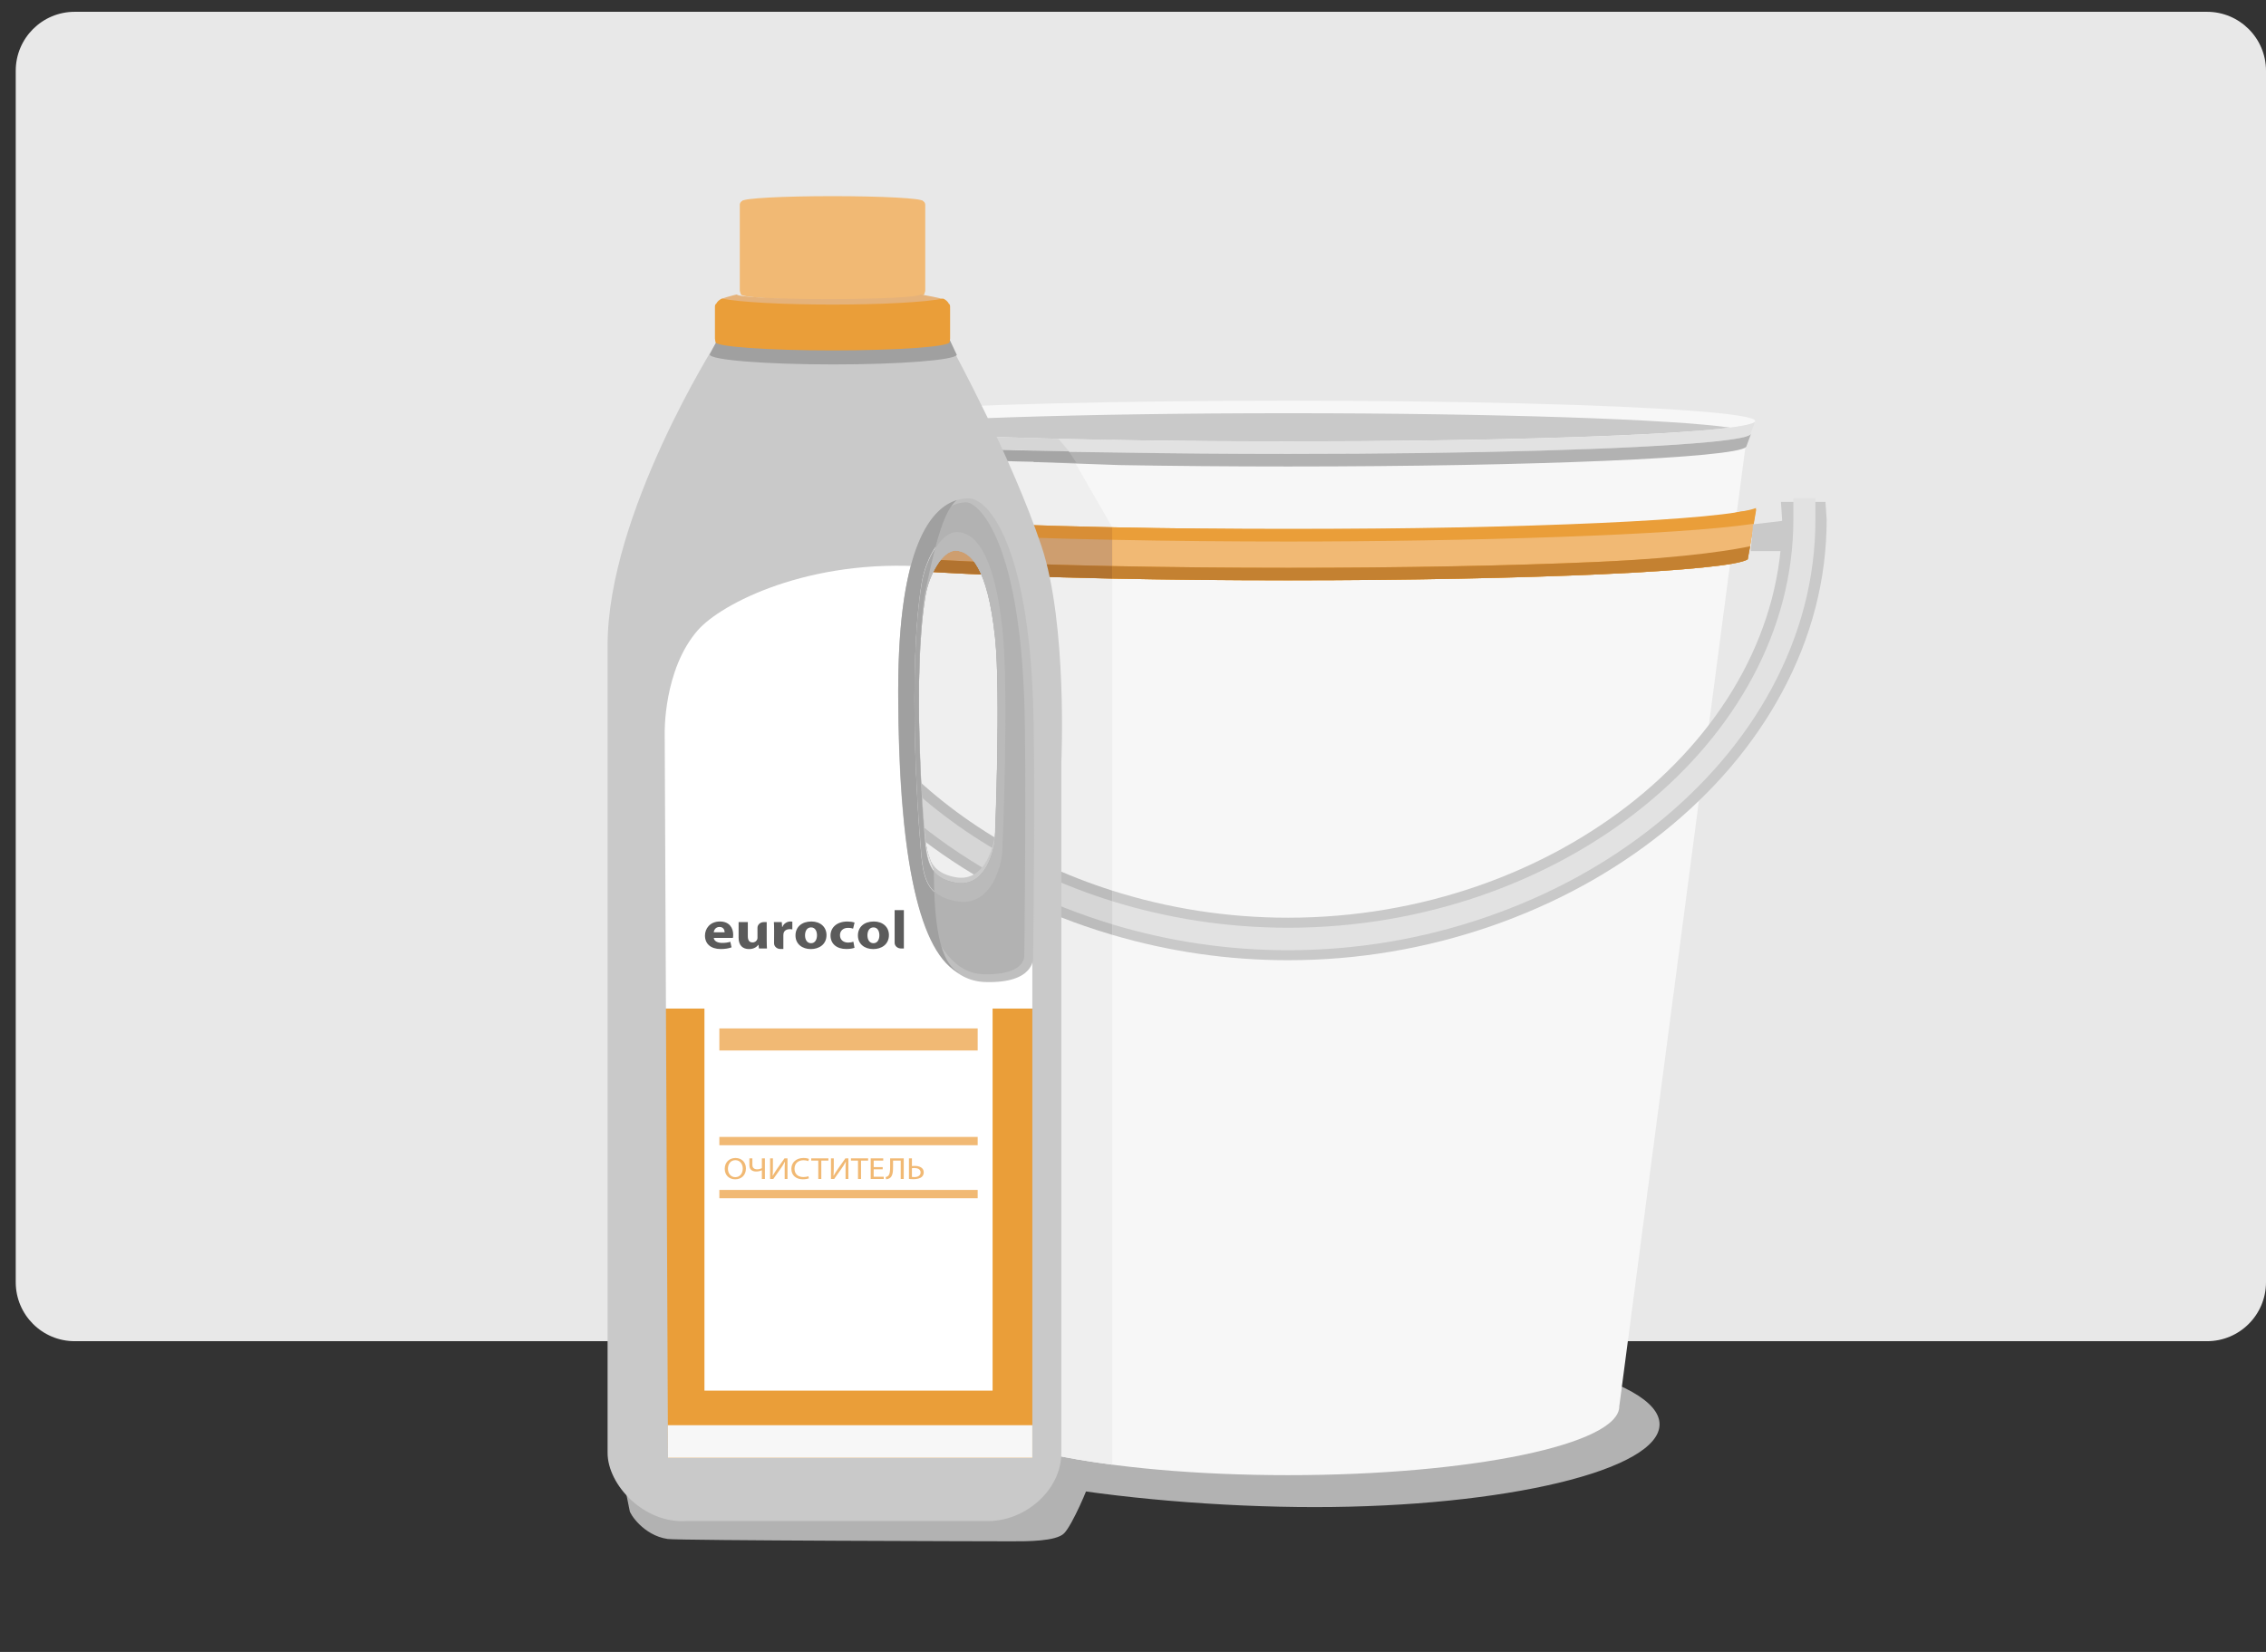 <?xml version="1.0" encoding="utf-8"?>
<!-- Generator: Adobe Illustrator 16.0.0, SVG Export Plug-In . SVG Version: 6.00 Build 0)  -->
<!DOCTYPE svg PUBLIC "-//W3C//DTD SVG 1.1//EN" "http://www.w3.org/Graphics/SVG/1.1/DTD/svg11.dtd">
<svg version="1.1" id="Layer_1" xmlns="http://www.w3.org/2000/svg" xmlns:xlink="http://www.w3.org/1999/xlink" x="0px" y="0px"
	 width="192px" height="140px" viewBox="0 0 192 140" enable-background="new 0 0 192 140" xml:space="preserve">
<rect x="0" y="0" width="192" height="140" fill="#333333" stroke="none"/>
<path fill="#E8E8E8" d="M192,108.666c0,2.762-2.238,5-5,5H6.333c-2.762,0-5-2.238-5-5V6c0-2.762,2.238-5,5-5H187
	c2.762,0,5,2.238,5,5V108.666z"/>
<g>
	<path fill="#B2B2B2" d="M140.615,120.712c0,3.871-13.074,7.013-29.201,7.013s-35.174-3.029-35.174-6.904
		c0-3.87,19.047-7.123,35.174-7.123S140.615,116.838,140.615,120.712z"/>
	<g>
		<path fill="#F7F7F7" d="M148.066,36.56H70.21l10.853,82.56h0.014c-0.001,0.022-0.005,0.048-0.005,0.067
			c0,3.221,12.566,5.832,28.067,5.832c15.5,0,28.065-2.611,28.065-5.832c0-0.021-0.002-0.045-0.004-0.067h0.012L148.066,36.56z"/>
		<ellipse fill="#F7F7F7" cx="109.141" cy="35.684" rx="39.586" ry="1.728"/>
		<path fill="#EFEFEF" d="M89.932,37.185L70.21,36.56l10.853,82.56h0.014c-0.001,0.022-0.005,0.048-0.005,0.067
			c0,2.084,5.258,3.912,13.166,4.943V44.685L89.932,37.185z"/>
		<g>
			<path fill="#BCBCBC" d="M94.238,75.477c-15.591-4.959-26.961-17.359-26.961-31.45v-1.799h-3.774v1.799
				c0,5.065,1.275,9.998,3.791,14.663c2.388,4.429,5.78,8.416,10.083,11.856c4.24,3.392,9.126,6.06,14.522,7.933
				c0.775,0.268,1.556,0.516,2.341,0.748v-3.75H94.238z"/>
			<path fill="#EA9E39" d="M148.793,43.052c-2.615,1.007-19.37,1.781-39.658,1.781c-20.244,0-36.974-0.771-39.642-1.775l0.691,4.347
				c1.552,0.993,18.396,1.776,38.951,1.776c20.559,0,37.4-0.783,38.952-1.776L148.793,43.052z"/>
			<path fill="#D6D6D6" d="M94.238,76.374c-16.121-5.013-27.915-17.803-27.915-32.348v-0.953h-1.869v0.953
				c0,4.938,1.245,9.748,3.699,14.297c2.333,4.326,5.65,8.225,9.859,11.592c4.156,3.324,8.943,5.938,14.23,7.771
				c0.662,0.229,1.327,0.444,1.995,0.647L94.238,76.374L94.238,76.374z"/>
			<path fill="#C9C9C9" d="M150.9,42.538l0.1,1.488c0,18.296-19.17,33.75-41.861,33.75c-5.217,0-10.246-0.818-14.9-2.299v3.748
				c4.833,1.43,9.833,2.153,14.9,2.153c5.889,0,11.689-0.978,17.24-2.901c5.396-1.873,10.281-4.541,14.521-7.932
				c4.304-3.44,7.693-7.428,10.082-11.856c2.518-4.665,3.793-9.598,3.793-14.663l-0.102-1.488H150.9z"/>
		</g>
		<path fill="#C9C9C9" d="M109.139,37.411c17.387,0,32.151-0.489,37.473-1.17c-4.916-0.707-19.832-1.221-37.473-1.221
			c-17.64,0-32.556,0.514-37.472,1.221C76.988,36.922,91.753,37.411,109.139,37.411z"/>
		<g>
			<g>
				<path fill="#E2E2E2" d="M69.558,35.701L69.558,35.701l0.005,0.018C69.56,35.715,69.559,35.707,69.558,35.701z"/>
				<g>
					<path fill="#D6D6D6" d="M94.238,37.284c-8.084-0.144-14.837-0.4-19.224-0.725H70.21l0.054,0.406
						c1.789,0.627,11.18,1.149,23.975,1.38L94.238,37.284L94.238,37.284z"/>
				</g>
				<g>
					<path fill="#E2E2E2" d="M148.719,35.706c-0.074,0.246-1.32,0.479-3.51,0.69l0,0c-0.031,0.002-0.063,0.005-0.094,0.009
						c-6.264,0.594-20.016,1.006-35.977,1.006c-5.055,0-9.886-0.042-14.33-0.117c-0.191-0.004-4.942-0.105-5.132-0.109l0.951,1.12
						c0.272,0.005,4.156,0.051,4.432,0.057c4.37,0.073,9.118,0.114,14.081,0.114c21.076,0,38.266-0.733,39.151-1.652l0.024-0.027
						c0.002-0.006,0.004-0.011,0.006-0.018l0.398-1.072L148.719,35.706L148.719,35.706z"/>
				</g>
			</g>
		</g>
		<g>
			<g>
				<path fill="#B2B2B2" d="M69.915,36.763h-0.002l0.007,0.017C69.917,36.773,69.917,36.769,69.915,36.763z"/>
				<g>
					<path fill="#B2B2B2" d="M70.265,36.976c-0.187-0.06-0.303-0.122-0.34-0.187l0.413,1.09c0.014,0.015,0.031,0.028,0.052,0.043
						L70.265,36.976z"/>
					<path fill="#B2B2B2" d="M148.361,36.768c-0.074,0.245-1.309,0.479-3.479,0.688l0,0c-0.031,0.002-0.063,0.006-0.094,0.008
						c-6.208,0.595-19.835,1.006-35.65,1.006c-5.033,0-9.844-0.041-14.266-0.116c-0.212-0.006-7.201-0.093-7.412-0.099l0.127,0.903
						c0.209,0.005,7.07,0.254,7.282,0.257c4.417,0.077,9.231,0.12,14.271,0.12c20.887,0,37.918-0.732,38.799-1.65l0.022-0.029
						c0.004-0.006,0.004-0.011,0.009-0.018l0.395-1.07H148.361z"/>
				</g>
				<path fill="#A5A5A5" d="M70.39,37.922c0.979,0.671,7.504,1.046,20.809,1.29l-0.633-0.957
					c-12.716-0.229-18.406-0.659-20.301-1.279L70.39,37.922z"/>
			</g>
		</g>
		<g>
			<g>
				<g>
					<path fill="#D88E36" d="M94.238,44.688c-13.098-0.271-22.771-0.889-24.746-1.631l0.691,4.347
						c1.154,0.738,10.758,1.359,24.054,1.63L94.238,44.688L94.238,44.688z"/>
				</g>
				<g>
					<path fill="#CE9E6F" d="M94.238,45.746c-10.048-0.203-19.149-0.622-23.318-1.282l0.346,2.178
						c0.924,0.207,3.698,0.625,11.721,0.982c3.348,0.15,7.156,0.267,11.251,0.352V45.746z"/>
				</g>
			</g>
		</g>
		<path fill="#B2732F" d="M70.184,47.404c1.154,0.738,10.758,1.359,24.054,1.63v-1.059c-4.095-0.085-7.903-0.201-11.251-0.352
			c-8.023-0.357-10.797-0.775-11.721-0.982L70.184,47.404z"/>
		<polygon fill="#636363" points="70.698,40.92 67.198,40.92 67.198,47.138 71.396,47.138 		"/>
	</g>
	<g>
		<path fill="#B2B2B2" d="M90.168,129.943c-0.681,0.701-3.207,0.684-4.473,0.684c-1.267,0-28.167-0.061-29.13-0.2
			c-2.046-0.302-3.215-2.155-3.215-2.403l-0.585-2.903c0-0.248,2.194,1.401,2.437,1.401c0,0,11.557-2.519,21.235-2.479
			c13.959,0.057,16.262-0.035,15.946,1.346C92.23,126.047,90.851,129.243,90.168,129.943z"/>
		<path fill="#C9C9C9" d="M88.245,46.282c-2.526-7.527-7.328-16.333-7.861-17.329c-1.754,0.435-5.236,0.685-10.243,0.685
			c-5.511,0-9.408-0.438-9.408-0.646c0-0.014,0.02-0.025,0.055-0.038h-0.046c0,0-9.261,14.558-9.261,25.737
			c0,11.181,0,65.732,0,68.441c0,2.708,3.087,6.028,6.735,5.775h25.538c3.085,0,6.174-2.593,6.174-5.775V64.614
			C89.929,64.614,90.463,52.896,88.245,46.282z M84.313,70.386c0,0.9-0.701,4.457-3.367,3.955c-2.666-0.503-2.456-2.442-2.737-5.707
			c0,0-1.122-11.622,0.001-18.402c0.275-1.666,1.612-4.259,2.806-4.203c1.193,0.059,2.666,1.378,3.297,7.404
			C84.813,58.21,84.313,70.386,84.313,70.386z"/>
		<path fill="#FFFFFF" d="M81.998,82.668c-3.366-0.376-4.906-12.46-5.116-16.018c-0.344-5.793,1.908-18.6,1.75-18.611
			c-10.104-0.749-17.542,3.125-19.506,5.372c-2.929,3.349-2.806,8.736-2.806,8.736l0.106,23.328H87.47v-4.36
			C87.47,81.114,84.997,82.999,81.998,82.668z"/>
		<path fill="#BFBFBF" d="M82.068,42.236c-1.939,0-5.963,1.595-5.963,16.286c0,15.348,2.011,24.541,7.366,24.705
			c4.279,0.133,4.069-2.112,4.069-2.112s0.19-15.917,0-21.472C87.08,46.165,83.751,42.236,82.068,42.236z M84.313,70.874
			c0,0.896-0.701,4.433-3.367,3.931c-2.666-0.498-2.456-2.426-2.737-5.671c0,0-0.911-11.924,0.211-18.662
			c0.275-1.656,1.401-3.857,2.595-3.801c1.193,0.059,2.666,1.368,3.297,7.357C84.813,58.775,84.313,70.874,84.313,70.874z"/>
		<path fill="#B2B2B2" d="M86.792,80.966v-0.022c0.001-0.159,0.187-15.972,0-21.449c-0.48-14.051-3.996-16.924-4.911-16.924
			c-1.625,0-5.402,1.537-5.402,15.785c0,8.029,0.543,13.894,1.658,17.929c1.133,4.097,2.871,6.208,5.167,6.28
			c0.115,0.002,0.228,0.004,0.335,0.004c1.292,0,2.242-0.25,2.747-0.723c0.429-0.404,0.409-0.845,0.408-0.855L86.792,80.966z
			 M84.313,70.874c0,0.896-0.701,4.433-3.367,3.931c-2.666-0.498-2.456-2.426-2.737-5.671c0,0-0.911-11.924,0.211-18.662
			c0.275-1.656,1.401-3.857,2.595-3.801c1.193,0.059,2.666,1.368,3.297,7.357C84.813,58.775,84.313,70.874,84.313,70.874z"/>
		<polygon fill="#EA9E39" points="56.601,123.544 87.47,123.544 87.47,85.477 56.426,85.477 		"/>
		<rect x="59.689" y="84.913" fill="#FFFFFF" width="24.414" height="32.942"/>
		<polygon fill="#F7F7F7" points="56.587,120.787 56.601,123.544 87.47,123.544 87.47,120.787 		"/>
		<g>
			<g>
				<g>
					<g>
						<path fill="#5B5B5B" d="M60.478,79.486c0.026,0.287,0.345,0.425,0.71,0.425c0.267,0,0.483-0.031,0.694-0.095l0.102,0.47
							c-0.257,0.098-0.57,0.144-0.909,0.144c-0.854,0-1.342-0.441-1.342-1.141c0-0.566,0.401-1.193,1.27-1.193
							c0.812,0,1.121,0.563,1.121,1.115c0,0.119-0.015,0.227-0.026,0.275H60.478L60.478,79.486z M61.399,79.014
							c0-0.172-0.082-0.455-0.437-0.455c-0.335,0-0.468,0.271-0.488,0.455H61.399z M64.182,78.627c0-0.266,0.242-0.48,0.54-0.48l0,0
							h0.242v1.52c0,0.293,0.01,0.529,0.02,0.719h-0.678L64.27,80.07h-0.016c-0.098,0.136-0.334,0.363-0.787,0.363
							c-0.514,0-0.885-0.283-0.885-0.973v-1.313h0.782v1.203c0,0.325,0.119,0.521,0.396,0.521c0.217,0,0.345-0.134,0.392-0.242
							c0.02-0.042,0.03-0.091,0.03-0.149V78.627L64.182,78.627z M65.592,78.882c0-0.329-0.005-0.542-0.02-0.735h0.668l0.031,0.416
							h0.02c0.13-0.328,0.433-0.467,0.679-0.467c0.072,0,0.108,0.006,0.165,0.014v0.656c-0.063-0.011-0.124-0.021-0.211-0.021
							c-0.288,0-0.483,0.132-0.534,0.354c-0.011,0.049-0.016,0.103-0.016,0.152v1.176h-0.246c-0.298,0-0.541-0.215-0.541-0.479l0,0
							L65.592,78.882z M68.704,80.434c-0.735,0-1.301-0.431-1.301-1.152c0-0.723,0.535-1.186,1.347-1.186
							c0.767,0,1.28,0.473,1.28,1.149c0,0.813-0.652,1.188-1.321,1.188H68.704L68.704,80.434z M68.725,79.936
							c0.309,0,0.499-0.271,0.499-0.675c0-0.327-0.144-0.665-0.499-0.665c-0.37,0-0.514,0.338-0.514,0.672
							c0,0.379,0.18,0.668,0.509,0.668H68.725z M72.402,80.323c-0.139,0.061-0.401,0.104-0.699,0.104
							c-0.813,0-1.332-0.443-1.332-1.144c0-0.648,0.503-1.185,1.44-1.185c0.205,0,0.432,0.031,0.597,0.088l-0.124,0.516
							c-0.093-0.035-0.231-0.067-0.438-0.067c-0.411,0-0.679,0.261-0.674,0.622c0,0.409,0.309,0.626,0.689,0.626
							c0.185,0,0.329-0.028,0.448-0.073L72.402,80.323z M73.992,80.434c-0.735,0-1.3-0.431-1.3-1.152
							c0-0.723,0.534-1.186,1.347-1.186c0.766,0,1.28,0.473,1.28,1.149c0,0.813-0.652,1.188-1.321,1.188H73.992z M74.013,79.936
							c0.308,0,0.498-0.271,0.498-0.675c0-0.327-0.143-0.665-0.498-0.665c-0.371,0-0.514,0.338-0.514,0.672
							c0,0.379,0.18,0.668,0.509,0.668H74.013L74.013,79.936z M76.344,80.384c-0.298,0-0.541-0.217-0.541-0.479l0,0v-2.772h0.782
							v3.253L76.344,80.384L76.344,80.384z"/>
					</g>
				</g>
			</g>
		</g>
		<rect x="60.951" y="87.159" fill="#F1B974" width="21.889" height="1.87"/>
		<rect x="60.951" y="100.846" fill="#F1B974" width="21.889" height="0.702"/>
		<rect x="60.951" y="96.354" fill="#F1B974" width="21.889" height="0.703"/>
		<g>
			<g>
				<path fill="#F1B974" d="M63.203,99.025c0,0.603-0.411,0.92-0.913,0.92c-0.519,0-0.883-0.356-0.883-0.887
					c0-0.556,0.388-0.918,0.912-0.918C62.856,98.141,63.203,98.507,63.203,99.025z M61.679,99.055c0,0.373,0.228,0.709,0.626,0.709
					c0.402,0,0.629-0.33,0.629-0.728c0-0.349-0.204-0.711-0.626-0.711C61.889,98.325,61.679,98.67,61.679,99.055z"/>
				<path fill="#F1B974" d="M63.75,98.17v0.555c0,0.239,0.14,0.375,0.417,0.375c0.137,0,0.286-0.043,0.387-0.1v-0.83h0.257v1.748
					h-0.257v-0.742h-0.006c-0.137,0.07-0.3,0.109-0.472,0.109c-0.26,0-0.58-0.1-0.58-0.526V98.17H63.75z"/>
				<path fill="#F1B974" d="M65.49,98.17v0.736c0,0.277-0.006,0.506-0.023,0.738l0.006,0.004c0.099-0.183,0.222-0.371,0.364-0.58
					l0.636-0.898h0.253v1.748h-0.239v-0.744c0-0.283,0.003-0.49,0.023-0.711l-0.009-0.003c-0.096,0.192-0.23,0.396-0.364,0.589
					l-0.615,0.869h-0.271V98.17H65.49z"/>
				<path fill="#F1B974" d="M68.542,99.861c-0.093,0.041-0.28,0.082-0.519,0.082c-0.554,0-0.97-0.312-0.97-0.885
					c0-0.548,0.417-0.918,1.026-0.918c0.245,0,0.399,0.047,0.466,0.077l-0.061,0.185c-0.096-0.041-0.233-0.072-0.396-0.072
					c-0.46,0-0.767,0.263-0.767,0.722c0,0.429,0.277,0.703,0.755,0.703c0.154,0,0.312-0.028,0.414-0.073L68.542,99.861z"/>
				<path fill="#F1B974" d="M69.334,98.361h-0.598V98.17h1.454v0.191h-0.6v1.557h-0.256V98.361L69.334,98.361z"/>
				<path fill="#F1B974" d="M70.648,98.17v0.736c0,0.277-0.006,0.506-0.023,0.738l0.006,0.004c0.099-0.183,0.222-0.371,0.364-0.58
					l0.636-0.898h0.253v1.748h-0.239v-0.744c0-0.283,0.003-0.49,0.023-0.711l-0.009-0.003c-0.096,0.192-0.23,0.396-0.364,0.589
					l-0.615,0.869h-0.271V98.17H70.648z"/>
				<path fill="#F1B974" d="M72.7,98.361h-0.598V98.17h1.454v0.191h-0.6v1.557H72.7V98.361z"/>
				<path fill="#F1B974" d="M74.792,99.1h-0.764v0.629h0.851v0.189h-1.104V98.17h1.061v0.189h-0.807v0.552h0.764L74.792,99.1
					L74.792,99.1z"/>
				<path fill="#F1B974" d="M76.575,98.17v1.748h-0.256v-1.559h-0.65v0.527c0,0.379-0.018,0.803-0.294,0.969
					c-0.073,0.041-0.187,0.082-0.3,0.082l-0.032-0.182c0.079-0.013,0.16-0.054,0.207-0.093c0.157-0.138,0.172-0.478,0.172-0.759
					V98.17H76.575z"/>
				<path fill="#F1B974" d="M77.269,98.17v0.653c0.058-0.009,0.175-0.013,0.242-0.013c0.402,0,0.758,0.157,0.758,0.545
					c0,0.162-0.058,0.281-0.151,0.373c-0.16,0.149-0.435,0.205-0.706,0.205c-0.178,0-0.312-0.012-0.396-0.021V98.17H77.269z
					 M77.269,99.744c0.058,0.011,0.123,0.013,0.21,0.013c0.283,0,0.524-0.122,0.524-0.389c0-0.275-0.248-0.379-0.527-0.379
					c-0.064,0-0.143,0.005-0.207,0.013V99.744z"/>
			</g>
		</g>
		<path fill="#A0A0A0" d="M81.11,82.354c-1.82-1.188-1.945-5.348-1.993-8.658c-0.111-0.235-0.176-0.487-0.276-0.754
			c-0.497-1.323-0.447-2.074-0.634-4.242c0,0-0.709-9.278-0.106-16.092c0.081-0.908,0.148-1.783,0.318-2.572
			c0.695-3.248,1.445-6.75,2.66-7.651c-2.064,0.624-4.974,3.646-4.974,16.14c0,0.188,0.001,0.378,0.001,0.566
			c0.072,12.51,1.509,21.268,4.987,23.291c0.03,0.018,0.185,0.061,0.185,0.061L81.11,82.354z"/>
		<path fill="#E2E2E2" d="M79.117,73.693c-0.111-0.234-0.176-0.486-0.276-0.754c-0.497-1.322-0.447-2.073-0.634-4.241
			c0,0-0.709-9.278-0.106-16.092c0.081-0.908,0.148-1.783,0.318-2.572c0.267-1.248,0.543-2.535,0.85-3.699
			c-0.567,0.854-0.997,2.006-1.161,2.982c-1.249,7.495-0.234,20.756-0.234,20.756c0.229,2.649,0.166,4.508,1.288,5.53
			C79.138,74.952,79.126,74.311,79.117,73.693z"/>
		<path fill="#BABABA" d="M84.934,53.272c-0.729-6.66-2.429-8.117-3.807-8.18c-1.376-0.063-2.676,2.385-2.995,4.225
			c-1.296,7.495-0.243,20.756-0.243,20.756c0.323,3.608,0.082,5.752,3.157,6.307c3.077,0.556,3.887-3.373,3.887-4.371
			C84.934,72.009,85.511,58.552,84.934,53.272z M84.313,70.874c0,0.896-0.701,4.433-3.367,3.931
			c-2.666-0.498-2.456-2.426-2.737-5.671c0,0-0.911-11.924,0.211-18.662c0.275-1.656,1.401-3.857,2.595-3.801
			c1.193,0.059,2.666,1.368,3.297,7.357C84.813,58.775,84.313,70.874,84.313,70.874z"/>
		<path fill="#A5A5A5" d="M79.119,73.838c-0.753-0.957-0.723-2.536-0.91-4.704c0,0-0.334-4.381-0.349-9.332
			c-0.015-2.385,0.04-4.926,0.241-7.195c0.081-0.908,0.148-1.783,0.318-2.572c0.254-1.188,0.517-2.412,0.806-3.53
			c-0.532,0.833-0.934,1.898-1.093,2.813c-1.296,7.495-0.243,20.756-0.243,20.756c0.232,2.602,0.173,4.439,1.271,5.473
			C79.14,74.966,79.127,74.393,79.119,73.838z"/>
		<path fill="#A0A0A0" d="M70.211,29.544c-5.511,0-9.407-0.499-9.407-0.735c0-0.014,0.019-0.03,0.055-0.043h-0.045
			c0,0-0.255,0.453-0.677,1.265c0,0.002,0,0.008,0,0.01c0,0.465,4.689,0.844,10.474,0.844c5.626,0,10.215-0.357,10.462-0.807
			c-0.31-0.663-0.527-1.119-0.618-1.312C78.7,29.261,75.218,29.544,70.211,29.544z"/>
		<g>
			<path fill="#F1B974" d="M78.397,24.603V17.36c0-0.215-0.188-0.389-0.421-0.389H63.104c-0.233,0-0.421,0.174-0.421,0.389v7.242
				c0,0.116,0.094,0.325,0.094,0.342c0,0.266,3.476,0.479,7.764,0.479s7.764-0.213,7.764-0.479
				C78.304,24.928,78.397,24.719,78.397,24.603z"/>
			<path fill="#E5B27A" d="M77.971,24.954c0,0.218-3.477,0.396-7.764,0.396c-4.289,0-7.764-0.178-7.764-0.396
				c0-0.008-1.644,0.392-1.309,0.456c1.325,0.259,5.054,0.443,9.447,0.443c4.31,0,7.979-0.179,9.368-0.429
				C80.333,25.355,77.971,24.944,77.971,24.954z"/>
			<ellipse fill="#F1B974" cx="70.54" cy="17.034" rx="7.624" ry="0.411"/>
			<path fill="#EA9E39" d="M80.502,26.144L80.502,26.144v-0.186c0-0.076-0.025-0.145-0.066-0.201
				c-0.004,0.005-0.014,0.01-0.019,0.016c-0.101-0.21-0.282-0.378-0.507-0.469c-1.388,0.296-5.059,0.507-9.369,0.507
				s-7.981-0.211-9.369-0.507c-0.226,0.092-0.407,0.26-0.506,0.469c-0.008-0.006-0.016-0.011-0.021-0.016
				c-0.041,0.057-0.067,0.125-0.067,0.201v2.745c0,0.085,0.047,0.271,0.047,0.291c0,0.39,4.439,0.704,9.916,0.704
				s9.916-0.314,9.916-0.704c0-0.021,0.046-0.206,0.046-0.291v-2.554C80.502,26.149,80.502,26.146,80.502,26.144z"/>
		</g>
	</g>
	<path fill="#EA9E39" d="M109.135,44.833c-5.265,0-10.291-0.05-14.896-0.145v4.346c4.59,0.094,9.623,0.146,14.896,0.146
		c20.559,0,37.4-0.783,38.952-1.776l0.72-4.228c-0.324,0.123-1.311,0.149-1.604,0.236C142.184,44.892,126.924,44.833,109.135,44.833
		z"/>
	<path fill="#F1B974" d="M109.135,45.895c-4.883,0-10.002-0.048-14.896-0.148v2.229c4.679,0.094,9.73,0.146,14.896,0.146
		c9.69,0,18.977-0.179,26.15-0.497c8.027-0.357,12.033-0.857,12.955-1.065l0.354-2.179C142.4,45.358,124.063,45.895,109.135,45.895z
		"/>
	<path fill="#C48131" d="M148.298,46.294c-0.921,0.205-4.985,0.973-13.013,1.33c-7.174,0.318-16.46,0.497-26.15,0.497
		c-5.166,0-10.218-0.052-14.896-0.146v1.059c4.59,0.094,9.623,0.146,14.896,0.146c20.559,0,37.4-0.783,38.952-1.776L148.298,46.294z
		"/>
	<path fill="#E2E2E2" d="M151.953,42.222v1.805c0,18.755-19.605,34.598-42.814,34.598c-5.209,0-10.234-0.801-14.9-2.25v1.96
		c4.83,1.458,9.832,2.196,14.9,2.196c5.771,0,11.455-0.955,16.896-2.844c5.286-1.834,10.075-4.447,14.229-7.771
		c4.209-3.367,7.527-7.266,9.859-11.592c2.455-4.549,3.699-9.359,3.699-14.297v-1.805H151.953z"/>
	<polygon fill="#C9C9C9" points="148.533,44.437 148.34,46.707 151.128,46.707 151.254,44.116 	"/>
</g>
</svg>
